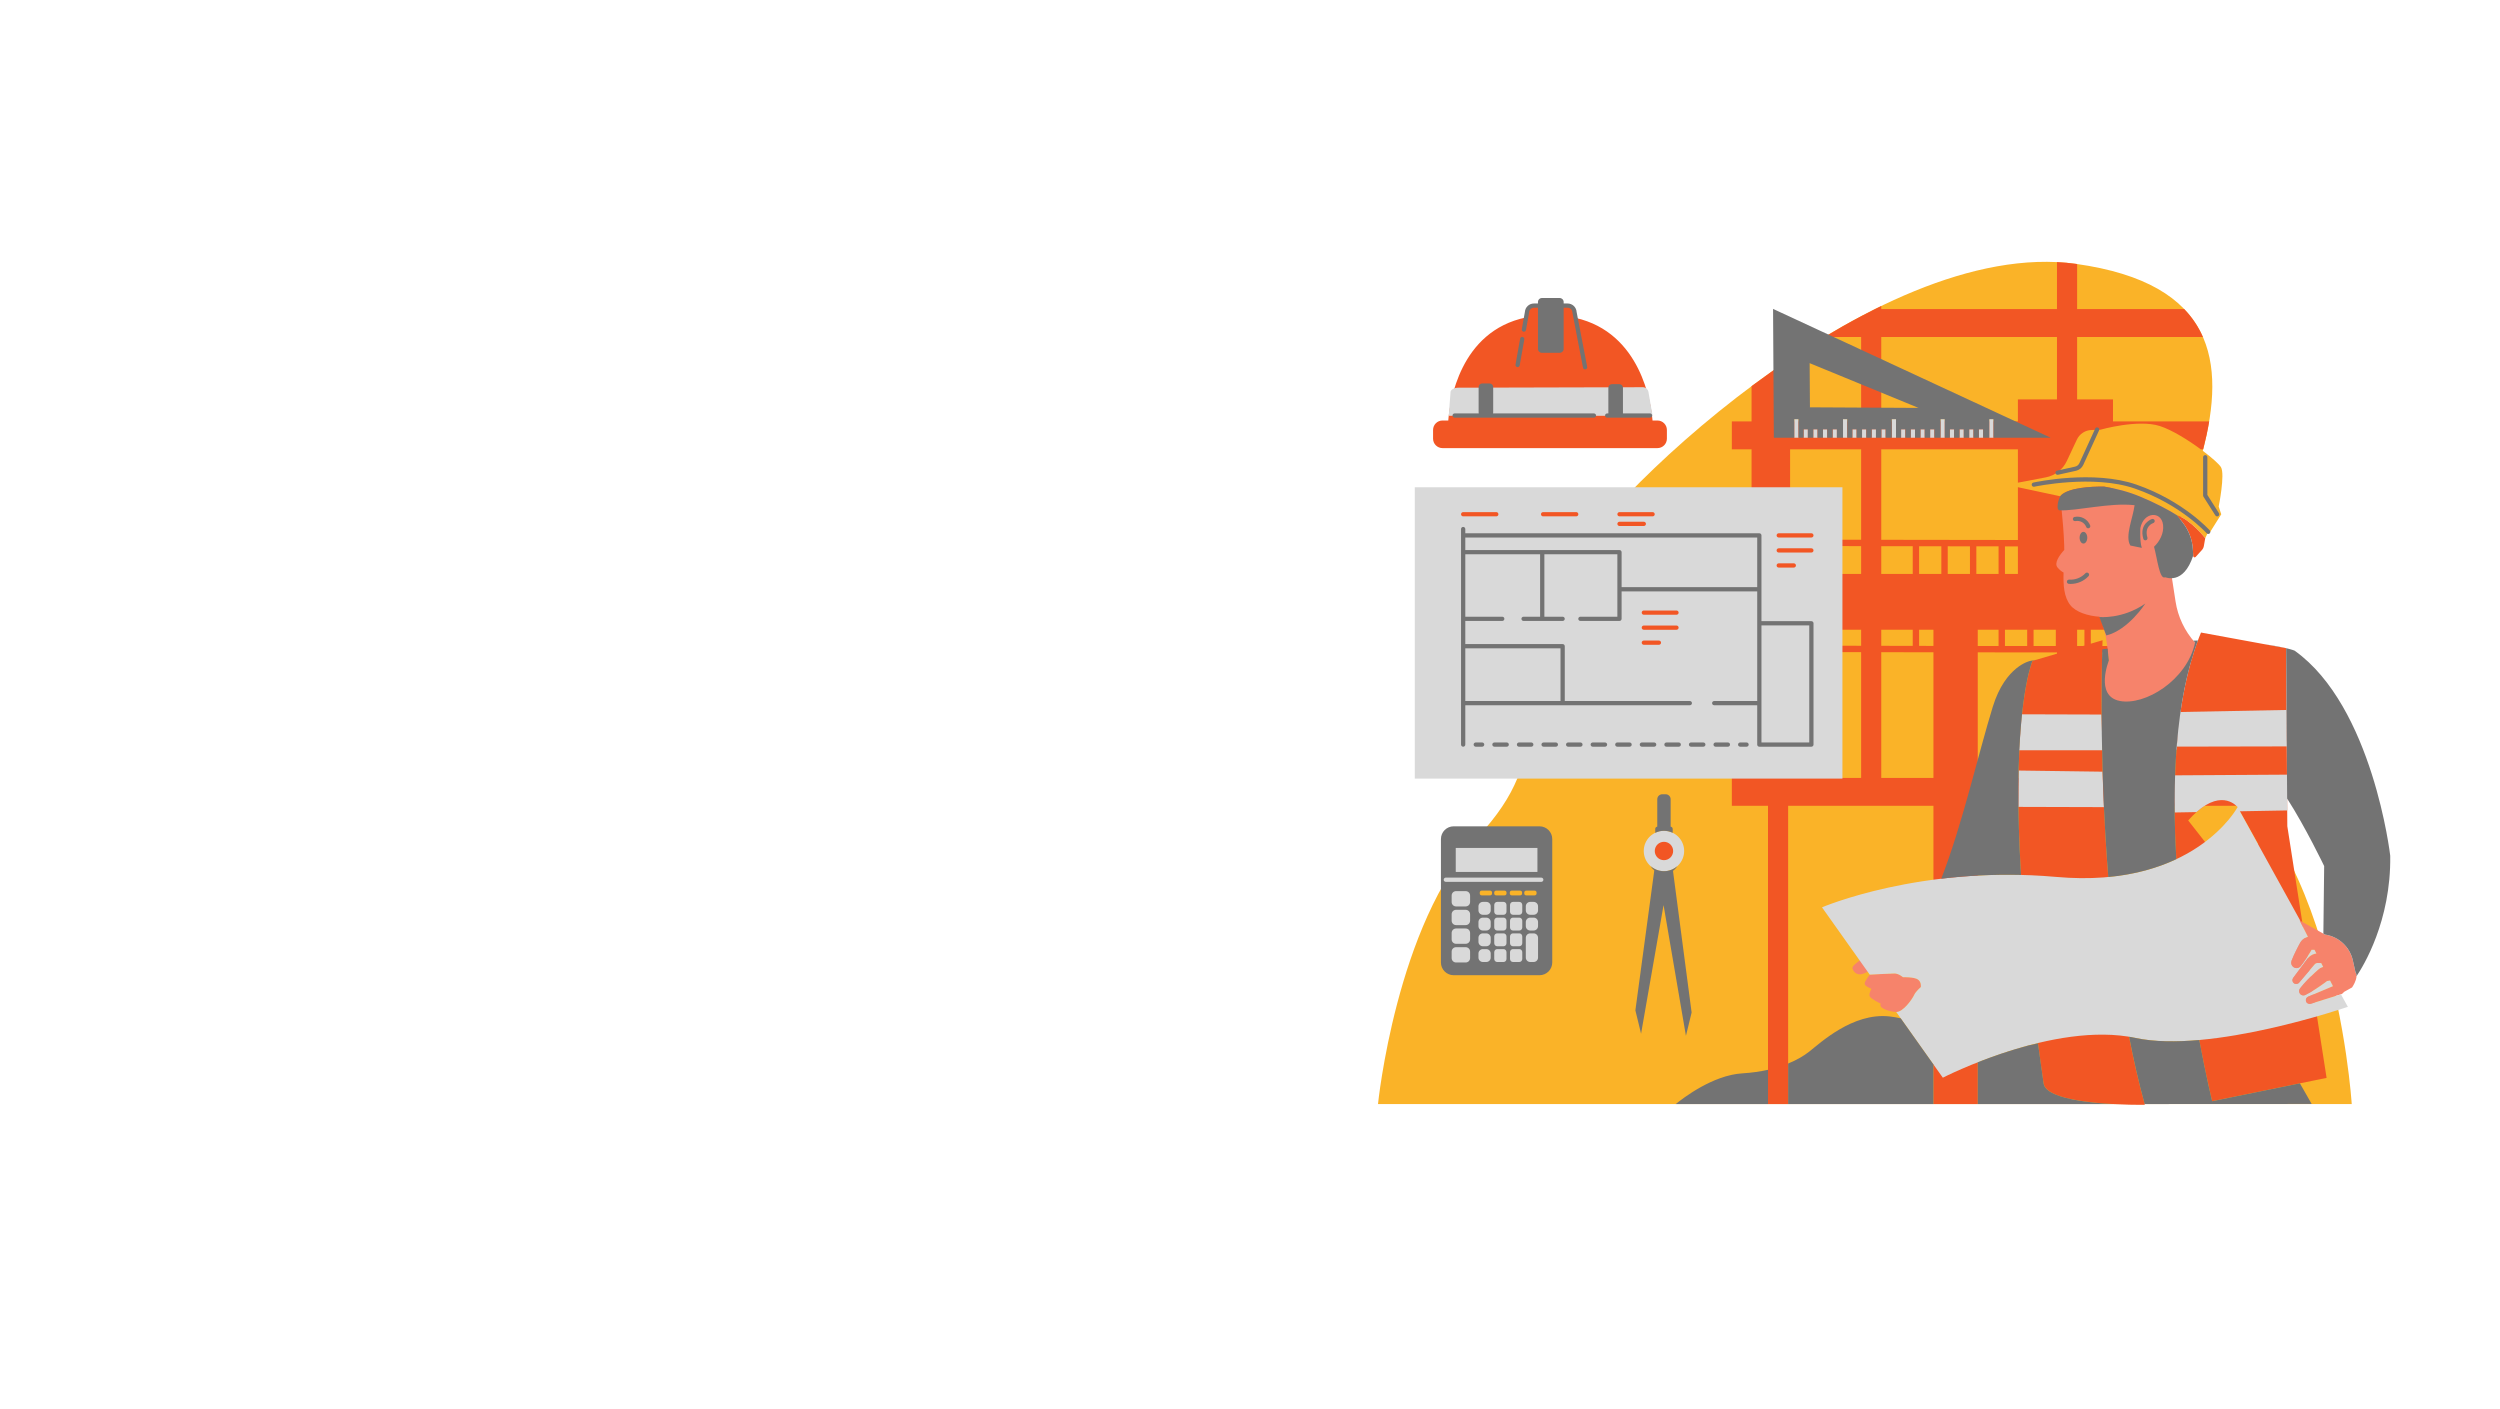 <svg xmlns="http://www.w3.org/2000/svg" xmlns:xlink="http://www.w3.org/1999/xlink" width="1640" zoomAndPan="magnify" viewBox="0 0 1230 693" height="924" preserveAspectRatio="xMidYMid meet" version="1.0"><defs><clipPath id="73a8da1e48"><path d="M 677.977 128.82 L 1157.082 128.82 L 1157.082 543.578 L 677.977 543.578 Z M 677.977 128.82 " clip-rule="nonzero"/></clipPath><clipPath id="93371d9320"><path d="M 705 128.82 L 1164 128.82 L 1164 543.578 L 705 543.578 Z M 705 128.82 " clip-rule="nonzero"/></clipPath><clipPath id="5b27472c80"><path d="M 708.852 146 L 1176.008 146 L 1176.008 543.578 L 708.852 543.578 Z M 708.852 146 " clip-rule="nonzero"/></clipPath></defs><g clip-path="url(#73a8da1e48)"><path fill="#fab328" d="M 1157.051 543.195 L 677.977 543.195 C 677.977 543.195 686.922 454.797 726.902 411.965 C 766.891 369.133 741.773 348.844 769.023 284.359 C 783.695 249.637 921.672 115.867 1021.453 129.836 C 1089.84 139.414 1095.172 178.172 1083.773 221.797 C 1088.336 225.234 1091.84 228.391 1092.715 229.848 C 1094.809 233.332 1091.598 249.227 1091.598 249.227 L 1092.855 253.031 L 1086.992 262.363 C 1086.992 262.363 1086.711 262.293 1086.207 262.164 L 1084.973 264.801 C 1084.973 264.801 1084.793 264.551 1084.398 264.094 C 1083.832 263.41 1082.852 262.273 1081.598 260.988 C 1081.293 260.672 1080.965 260.348 1080.625 260.02 C 1080.57 259.965 1080.516 259.91 1080.457 259.855 C 1080.129 259.535 1079.789 259.219 1079.438 258.898 C 1079.414 258.875 1079.395 258.855 1079.367 258.832 C 1078.984 258.488 1078.586 258.141 1078.18 257.805 C 1078.129 257.762 1078.078 257.719 1078.027 257.676 C 1077.684 257.391 1077.336 257.109 1076.977 256.84 C 1076.879 256.766 1076.785 256.691 1076.688 256.621 C 1076.305 256.328 1075.91 256.051 1075.512 255.781 C 1075.48 255.758 1075.453 255.738 1075.422 255.715 C 1074.996 255.43 1074.562 255.168 1074.129 254.914 C 1074.023 254.852 1073.914 254.793 1073.805 254.734 C 1073.566 254.598 1073.324 254.484 1073.082 254.359 C 1072.938 254.738 1072.793 255.121 1072.648 255.5 L 1073.969 257.199 L 1072.648 255.5 C 1053.074 307.113 1026.812 356.996 1065.945 367.332 C 1147.41 388.855 1157.051 543.195 1157.051 543.195 " fill-opacity="1" fill-rule="nonzero"/></g><g clip-path="url(#93371d9320)"><path fill="#f25624" d="M 810.855 257.75 C 810.855 256.594 809.918 255.652 808.762 255.652 L 796.789 255.652 C 795.633 255.652 794.695 256.594 794.695 257.75 C 794.695 258.898 795.633 259.84 796.789 259.84 L 808.762 259.84 C 809.918 259.84 810.855 258.898 810.855 257.75 Z M 796.789 250.91 C 795.633 250.91 794.695 251.852 794.695 253.004 C 794.695 254.156 795.633 255.098 796.789 255.098 L 813.082 255.098 C 814.238 255.098 815.18 254.156 815.18 253.004 C 815.18 251.852 814.238 250.91 813.082 250.91 Z M 775.496 250.91 L 759.203 250.91 C 758.047 250.91 757.109 251.852 757.109 253.004 C 757.109 254.156 758.047 255.098 759.203 255.098 L 775.496 255.098 C 776.652 255.098 777.594 254.156 777.594 253.004 C 777.594 251.852 776.652 250.91 775.496 250.91 Z M 736.176 250.91 L 719.879 250.91 C 718.727 250.91 717.785 251.852 717.785 253.004 C 717.785 254.156 718.727 255.098 719.879 255.098 L 736.176 255.098 C 737.332 255.098 738.27 254.156 738.27 253.004 C 738.27 251.852 737.332 250.91 736.176 250.91 Z M 818.281 316.195 C 818.281 315.047 817.34 314.105 816.188 314.105 L 808.762 314.105 C 807.609 314.105 806.672 315.047 806.672 316.195 C 806.672 317.352 807.609 318.293 808.762 318.293 L 816.188 318.293 C 817.34 318.293 818.281 317.352 818.281 316.195 Z M 824.836 306.711 L 808.762 306.711 C 807.609 306.711 806.672 307.652 806.672 308.805 C 806.672 309.961 807.609 310.898 808.762 310.898 L 824.836 310.898 C 825.992 310.898 826.93 309.961 826.93 308.805 C 826.93 307.652 825.992 306.711 824.836 306.711 Z M 824.836 299.32 L 808.762 299.32 C 807.609 299.32 806.672 300.258 806.672 301.41 C 806.672 302.566 807.609 303.504 808.762 303.504 L 824.836 303.504 C 825.992 303.504 826.93 302.566 826.93 301.41 C 826.93 300.258 825.992 299.32 824.836 299.32 Z M 1162.934 414.176 C 1150.621 412.277 1145.496 422.957 1145.445 423.062 C 1145.199 423.59 1145.426 424.207 1145.945 424.453 C 1146.094 424.523 1146.242 424.555 1146.395 424.555 C 1146.785 424.555 1147.16 424.328 1147.344 423.949 C 1147.523 423.57 1151.879 414.602 1162.613 416.246 C 1163.188 416.336 1163.719 415.941 1163.809 415.371 C 1163.895 414.797 1163.5 414.266 1162.934 414.176 Z M 1071.098 253.508 L 1073.969 257.199 C 1076.961 261.051 1078.688 265.73 1078.914 270.602 L 1079.055 273.582 C 1079.082 274.199 1079.84 274.469 1080.258 274.016 L 1083.332 270.617 C 1083.832 270.07 1084.164 269.387 1084.293 268.656 L 1084.973 264.801 C 1084.973 264.801 1078.027 255.824 1071.098 253.508 Z M 1110.973 415.148 L 1100.887 397.109 C 1100.887 397.109 1100.68 396.844 1100.277 396.461 L 1084.68 396.461 C 1082.238 398.016 1079.539 400.328 1076.594 403.668 L 1100.887 434.637 Z M 973.055 382.727 L 993.094 382.727 C 993.754 339.262 999.984 325.156 999.984 325.156 L 1012.031 321.605 L 1012.031 320.992 C 1001.191 320.992 988.336 320.98 973.055 320.957 Z M 973.055 309.824 L 973.055 317.824 C 976.512 317.824 979.926 317.828 983.301 317.832 L 983.301 309.824 Z M 983.301 282.363 L 983.301 268.809 C 979.793 268.805 976.152 268.801 972.363 268.797 L 972.363 282.363 Z M 969.219 268.793 C 966.34 268.789 963.383 268.785 960.336 268.781 C 959.652 268.781 958.965 268.777 958.281 268.777 L 958.281 282.363 L 969.219 282.363 Z M 955.141 268.773 C 951.484 268.766 947.836 268.762 944.203 268.754 L 944.203 282.363 L 955.141 282.363 Z M 951.25 309.824 L 944.203 309.824 L 944.203 317.777 C 946.555 317.785 948.906 317.789 951.25 317.789 Z M 951.25 320.926 C 942.551 320.91 933.918 320.895 925.578 320.879 L 925.578 382.727 L 951.25 382.727 Z M 925.578 317.742 C 930.723 317.754 935.895 317.766 941.066 317.773 L 941.066 309.824 L 925.578 309.824 Z M 925.578 282.363 L 941.066 282.363 L 941.066 268.746 C 935.828 268.738 930.648 268.727 925.578 268.719 Z M 986.441 317.832 C 990.152 317.836 993.797 317.84 997.379 317.84 L 997.379 309.824 L 986.441 309.824 Z M 986.441 282.363 L 992.805 282.363 L 992.805 268.82 C 990.738 268.816 988.613 268.816 986.441 268.812 Z M 1000.52 317.844 C 1004.262 317.844 1007.91 317.848 1011.457 317.848 L 1011.457 309.824 L 1000.52 309.824 Z M 1021.941 317.844 C 1022.902 317.844 1023.848 317.844 1024.793 317.844 L 1025.535 317.625 L 1025.535 309.824 L 1021.941 309.824 Z M 915.672 221.066 L 880.727 221.066 L 880.727 261.32 L 891.203 261.32 C 892.359 261.32 893.301 262.258 893.301 263.414 C 893.301 264.559 892.367 265.496 891.223 265.504 C 899.152 265.523 907.344 265.543 915.672 265.562 Z M 915.672 268.695 C 902.684 268.668 890.711 268.641 880.727 268.613 L 880.727 268.715 L 891.203 268.715 C 892.359 268.715 893.301 269.652 893.301 270.809 C 893.301 271.961 892.359 272.898 891.203 272.898 L 880.727 272.898 L 880.727 276.109 L 882.555 276.109 C 883.711 276.109 884.648 277.047 884.648 278.203 C 884.648 279.355 883.711 280.293 882.555 280.293 L 880.727 280.293 L 880.727 282.363 L 915.672 282.363 Z M 915.672 309.824 L 879.766 309.824 L 879.766 317.637 C 891.141 317.664 903.262 317.695 915.672 317.723 Z M 915.672 320.855 C 902.266 320.828 889.941 320.797 879.766 320.773 L 879.766 382.727 L 915.672 382.727 Z M 925.578 207.336 L 992.805 207.336 L 992.805 196.5 L 1012.031 196.5 L 1012.031 165.789 L 925.578 165.789 Z M 1125.359 406.492 L 1144.684 530.324 L 1088.375 541.785 C 1088.375 541.785 1070.152 467.68 1069.906 396.461 L 1035.102 396.461 C 1037.105 441.199 1042.355 496.902 1055.254 543.566 C 1055.254 543.566 1007.121 544.324 1005.461 533.062 C 996.523 472.242 993.426 428.047 993.074 396.461 L 973.055 396.461 L 973.055 543.195 L 951.25 543.195 L 951.25 396.461 L 879.766 396.461 L 879.766 543.195 L 869.859 543.195 L 869.859 396.461 L 852.059 396.461 L 852.059 382.727 L 869.859 382.727 L 869.859 320.746 C 858.766 320.715 851.941 320.695 851.75 320.695 L 851.758 317.559 C 857.426 317.574 863.488 317.594 869.859 317.609 L 869.859 309.824 L 852.059 309.824 L 852.059 282.363 L 861.766 282.363 L 861.766 268.562 C 855.531 268.547 851.887 268.535 851.75 268.535 L 851.758 265.395 C 854.973 265.406 858.316 265.414 861.766 265.426 L 861.766 221.066 L 852.059 221.066 L 852.059 207.336 L 861.766 207.336 L 861.766 190 C 867.926 185.414 874.258 180.922 880.727 176.582 L 880.727 207.336 L 915.672 207.336 L 915.672 165.789 L 897.664 165.789 C 903.598 162.207 909.609 158.789 915.672 155.582 C 917.953 154.375 920.242 153.199 922.531 152.055 C 923.547 151.551 924.562 151.051 925.578 150.559 L 925.578 152.055 L 1012.031 152.055 L 1012.031 128.953 C 1015.203 129.109 1018.348 129.402 1021.453 129.836 C 1021.617 129.859 1021.773 129.887 1021.941 129.91 L 1021.941 152.055 L 1074.625 152.055 C 1078.637 156.223 1081.66 160.828 1083.84 165.789 L 1021.941 165.789 L 1021.941 196.5 L 1039.59 196.5 L 1039.59 207.336 L 1086.914 207.336 C 1086.16 211.836 1085.156 216.422 1083.965 221.066 L 1082.793 221.066 C 1076.551 216.469 1068.633 211.547 1062.676 209.617 C 1051.902 206.129 1033.379 211.43 1033.379 211.43 L 1029.023 211.562 C 1025.922 211.652 1023.141 213.477 1021.828 216.277 L 1016.855 226.859 C 1014.902 231.02 1011.07 233.996 1006.551 234.855 L 992.805 237.484 L 992.805 221.066 L 925.578 221.066 L 925.578 265.582 C 948.395 265.629 971.738 265.664 992.805 265.68 L 992.805 239.699 L 1013.668 244.164 C 1013.812 243.93 1013.961 243.73 1014.113 243.594 C 1018.062 240 1028.238 239.328 1035.211 239.406 C 1035.215 239.406 1035.219 239.406 1035.223 239.406 C 1035.941 239.523 1036.656 239.652 1037.371 239.785 C 1037.418 239.793 1037.469 239.801 1037.516 239.809 C 1038.195 239.941 1038.875 240.078 1039.559 240.223 C 1039.566 240.227 1039.578 240.227 1039.59 240.23 L 1039.59 265.668 C 1055.516 265.637 1066.324 265.57 1068.797 265.457 C 1068.391 266.496 1067.98 267.531 1067.57 268.566 C 1064.188 268.691 1056.672 268.777 1039.59 268.812 L 1039.59 282.363 L 1062.098 282.363 C 1058.324 291.91 1054.766 301.156 1051.938 309.824 L 1028.68 309.824 L 1028.68 316.699 L 1034.465 314.992 C 1034.465 314.992 1034.426 315.992 1034.367 317.832 C 1039.973 317.824 1045.059 317.816 1049.512 317.801 C 1049.211 318.859 1048.93 319.906 1048.668 320.945 C 1044.668 320.961 1039.91 320.973 1034.277 320.98 C 1034.004 331.254 1033.645 353.957 1034.578 382.727 L 1070.098 382.727 C 1070.891 357.512 1074.285 333.301 1081.93 313.613 C 1082.246 312.805 1082.895 311.207 1082.895 311.207 L 1124.781 318.898 Z M 820.113 215.816 L 820.113 211.547 C 820.113 208.973 818.023 206.887 815.449 206.887 L 813.043 206.887 C 812.324 198.598 807.402 163.734 775.184 156.402 L 774.652 153.629 C 774.578 151.805 773.074 150.359 771.242 150.359 L 754.691 150.359 C 752.883 150.359 751.383 151.777 751.289 153.586 L 750.824 156.184 C 718.133 162.945 713.262 197.922 712.551 206.887 L 709.73 206.887 C 707.152 206.887 705.066 208.973 705.066 211.547 L 705.066 215.816 C 705.066 218.391 707.152 220.473 709.73 220.473 L 815.449 220.473 C 818.023 220.473 820.113 218.391 820.113 215.816 Z M 824.234 418.695 C 824.234 421.758 821.734 424.254 818.664 424.254 C 815.594 424.254 813.098 421.758 813.098 418.695 C 813.098 415.621 815.594 413.125 818.664 413.125 C 821.734 413.125 824.234 415.621 824.234 418.695 " fill-opacity="1" fill-rule="nonzero"/></g><path fill="#f6836b" d="M 1068.609 284.48 L 1067.625 278.062 C 1067.742 277.73 1067.859 277.41 1067.973 277.066 C 1068.992 273.973 1070.145 270.504 1071.164 266.855 C 1072.512 262.02 1072 257.125 1070.086 252.902 C 1065.641 250.219 1060.043 247.297 1052.996 244.355 C 1048.699 242.559 1044.266 241.246 1039.871 240.293 C 1032.871 240.691 1024.367 242.012 1013.934 244.66 C 1013.695 244.719 1013.957 247.188 1014.34 251.086 C 1014.773 255.426 1015.359 261.535 1015.582 268.07 C 1015.609 268.895 1015.621 269.723 1015.617 270.551 C 1013.305 273.105 1010.465 277.016 1012.324 279.23 C 1013.355 280.461 1014.379 281.215 1015.27 281.684 C 1015.105 288.047 1015.441 293.766 1018.652 297.785 C 1021.371 301.184 1027.289 303.047 1032.98 303.438 C 1035.828 308.797 1036.812 317.504 1037.562 324.98 C 1037.562 324.984 1027.422 345.18 1042.793 349.297 C 1054.953 352.551 1079.98 334.238 1079.98 316.188 C 1074.867 310.504 1071.523 303.457 1070.367 295.902 Z M 943.582 481.891 C 941.699 480.633 936.25 480.773 936.25 480.773 C 936.25 480.773 934.156 478.957 932.066 478.957 C 929.973 478.957 919.918 479.535 919.918 479.535 C 919.918 479.535 917.402 482.727 917.402 483.98 C 917.402 485.238 920.754 486.492 920.754 486.492 C 920.754 486.492 919.293 489.004 919.918 490.262 C 920.547 491.512 925.359 493.816 925.359 493.816 C 923.898 495.91 929.551 497.789 932.945 497.898 C 936.332 498.008 940.863 491.512 941.699 489.629 C 942.535 487.75 945.047 485.656 945.047 485.656 C 945.047 485.656 945.469 483.145 943.582 481.891 Z M 1159.41 480.008 C 1159.41 480.004 1159.41 479.996 1159.41 479.988 C 1159.391 479.398 1159.246 478.84 1158.918 478.375 L 1157.961 474.098 L 1157.609 472.535 C 1157.473 471.898 1157.281 471.281 1157.066 470.676 C 1156.863 470.094 1156.641 469.527 1156.379 468.977 C 1156.359 468.938 1156.336 468.902 1156.316 468.859 C 1156.082 468.391 1155.824 467.938 1155.551 467.492 C 1155.203 466.922 1154.824 466.371 1154.414 465.852 C 1154.156 465.531 1153.891 465.223 1153.613 464.922 C 1153.059 464.324 1152.461 463.766 1151.824 463.254 C 1151.504 463.004 1151.176 462.758 1150.836 462.523 C 1150.164 462.062 1149.457 461.648 1148.711 461.289 C 1147.23 460.57 1145.625 460.062 1143.938 459.812 L 1136.836 455.879 L 1131.527 452.934 L 1131.438 452.887 L 1132.879 455.738 L 1135.504 460.91 C 1134.879 461.074 1134.281 461.328 1133.742 461.672 C 1133.73 461.68 1133.719 461.688 1133.703 461.695 C 1133.473 461.848 1133.254 462.012 1133.047 462.191 C 1132.992 462.234 1132.941 462.277 1132.891 462.328 C 1132.68 462.52 1132.473 462.73 1132.285 462.961 C 1132.141 463.137 1132.008 463.32 1131.879 463.508 L 1131.707 463.801 L 1131.609 463.977 L 1131.293 464.539 L 1130.691 465.68 C 1130.285 466.438 1129.898 467.203 1129.523 467.98 C 1128.77 469.527 1128.043 471.09 1127.426 472.715 C 1127.027 473.766 1127.332 474.992 1128.254 475.727 C 1129.402 476.633 1131.066 476.441 1131.977 475.301 C 1133.059 473.938 1134.031 472.516 1134.977 471.074 C 1135.449 470.355 1135.91 469.633 1136.355 468.895 L 1137.312 467.309 L 1137.66 467.309 L 1138.727 467.289 L 1139.062 467.941 L 1139.66 469.121 C 1139.383 469.16 1139.109 469.199 1138.84 469.27 C 1137.395 469.637 1136.047 470.605 1135.238 471.719 L 1128.227 481.129 C 1127.645 481.918 1127.762 483.039 1128.523 483.684 C 1129.312 484.355 1130.504 484.258 1131.172 483.465 L 1138.758 474.52 C 1139.133 474.082 1139.508 473.902 1139.961 473.812 C 1140.074 473.797 1140.184 473.781 1140.293 473.785 L 1140.871 473.797 L 1142.039 473.828 L 1142.508 474.742 L 1143.012 475.742 C 1142.777 475.805 1142.551 475.867 1142.324 475.957 C 1141.777 476.172 1141.273 476.473 1140.816 476.844 L 1140.25 477.336 L 1139.223 478.258 C 1137.867 479.508 1136.543 480.785 1135.254 482.113 C 1133.98 483.461 1132.727 484.824 1131.586 486.328 C 1131.117 486.953 1131.004 487.805 1131.367 488.551 C 1131.879 489.605 1133.156 490.047 1134.215 489.531 C 1135.914 488.707 1137.504 487.746 1139.074 486.762 C 1140.629 485.758 1142.141 484.703 1143.629 483.621 L 1144.73 482.797 L 1144.902 482.664 L 1145.438 482.59 C 1145.758 482.547 1146.078 482.488 1146.402 482.43 L 1147.805 485.203 L 1135.609 490.348 C 1134.734 490.723 1134.262 491.707 1134.551 492.629 C 1134.855 493.617 1135.906 494.164 1136.891 493.855 L 1150.094 489.727 L 1150.125 489.781 L 1150.137 489.809 L 1150.477 489.617 L 1150.516 489.594 L 1151.777 489.199 C 1152.117 489.09 1152.445 488.895 1152.703 488.621 L 1152.781 488.539 L 1153.273 488.02 L 1153.312 487.996 L 1153.426 487.93 L 1157.207 485.82 C 1157.207 485.82 1157.363 485.594 1157.586 485.23 C 1157.656 485.113 1157.734 484.98 1157.82 484.832 C 1157.891 484.707 1157.965 484.578 1158.043 484.434 C 1158.184 484.176 1158.324 483.898 1158.469 483.602 C 1158.695 483.109 1158.91 482.574 1159.082 482.027 C 1159.117 481.91 1159.148 481.793 1159.18 481.676 C 1159.332 481.117 1159.422 480.547 1159.41 480.008 Z M 925.75 474.977 C 925.75 474.977 920.426 477.422 917.18 478.887 C 913.926 480.355 911.977 478.359 911.422 476.535 C 910.859 474.711 917.09 471.609 918.742 469.41 C 920.395 467.211 931.977 464.434 931.977 464.434 L 929.648 477.191 L 925.75 474.977 " fill-opacity="1" fill-rule="nonzero"/><path fill="#d9d9d9" d="M 892.25 263.414 C 892.25 262.832 891.781 262.367 891.203 262.367 L 875.129 262.367 C 874.551 262.367 874.082 262.832 874.082 263.414 C 874.082 263.992 874.551 264.457 875.129 264.457 L 891.203 264.457 C 891.781 264.457 892.25 263.992 892.25 263.414 Z M 892.25 270.809 C 892.25 270.23 891.781 269.762 891.203 269.762 L 875.129 269.762 C 874.551 269.762 874.082 270.23 874.082 270.809 C 874.082 271.387 874.551 271.852 875.129 271.852 L 891.203 271.852 C 891.781 271.852 892.25 271.387 892.25 270.809 Z M 883.602 278.203 C 883.602 277.621 883.129 277.156 882.555 277.156 L 875.129 277.156 C 874.551 277.156 874.082 277.621 874.082 278.203 C 874.082 278.781 874.551 279.246 875.129 279.246 L 882.555 279.246 C 883.129 279.246 883.602 278.781 883.602 278.203 Z M 825.883 301.41 C 825.883 300.832 825.418 300.367 824.836 300.367 L 808.762 300.367 C 808.184 300.367 807.715 300.832 807.715 301.41 C 807.715 301.992 808.184 302.457 808.762 302.457 L 824.836 302.457 C 825.418 302.457 825.883 301.992 825.883 301.41 Z M 825.883 308.805 C 825.883 308.227 825.418 307.758 824.836 307.758 L 808.762 307.758 C 808.184 307.758 807.715 308.227 807.715 308.805 C 807.715 309.383 808.184 309.852 808.762 309.852 L 824.836 309.852 C 825.418 309.852 825.883 309.383 825.883 308.805 Z M 817.234 316.195 C 817.234 315.621 816.762 315.152 816.188 315.152 L 808.762 315.152 C 808.184 315.152 807.715 315.621 807.715 316.195 C 807.715 316.777 808.184 317.242 808.762 317.242 L 816.188 317.242 C 816.762 317.242 817.234 316.777 817.234 316.195 Z M 796.789 258.793 L 808.762 258.793 C 809.344 258.793 809.809 258.324 809.809 257.75 C 809.809 257.168 809.344 256.699 808.762 256.699 L 796.789 256.699 C 796.211 256.699 795.742 257.168 795.742 257.75 C 795.742 258.324 796.211 258.793 796.789 258.793 Z M 776.547 253.004 C 776.547 252.426 776.074 251.957 775.496 251.957 L 759.203 251.957 C 758.621 251.957 758.156 252.426 758.156 253.004 C 758.156 253.582 758.621 254.051 759.203 254.051 L 775.496 254.051 C 776.074 254.051 776.547 253.582 776.547 253.004 Z M 737.223 253.004 C 737.223 252.426 736.754 251.957 736.176 251.957 L 719.879 251.957 C 719.301 251.957 718.832 252.426 718.832 253.004 C 718.832 253.582 719.301 254.051 719.879 254.051 L 736.176 254.051 C 736.754 254.051 737.223 253.582 737.223 253.004 Z M 795.742 253.004 C 795.742 253.582 796.211 254.051 796.789 254.051 L 813.082 254.051 C 813.66 254.051 814.129 253.582 814.129 253.004 C 814.129 252.426 813.66 251.957 813.082 251.957 L 796.789 251.957 C 796.211 251.957 795.742 252.426 795.742 253.004 Z M 906.48 383.07 L 696.074 383.07 L 696.074 239.742 L 906.48 239.742 Z M 1034.414 379.668 L 993.188 379.105 L 993.008 396.988 L 1035.125 397.109 Z M 1033.883 351.551 L 994.699 351.434 L 993.367 369.141 L 1034.504 369.141 Z M 1151.746 489.207 L 1150.516 489.594 L 1150.137 489.809 L 1150.094 489.727 L 1136.891 493.855 C 1135.906 494.164 1134.855 493.617 1134.551 492.629 C 1134.262 491.707 1134.734 490.723 1135.609 490.348 L 1147.805 485.203 L 1146.402 482.43 C 1146.078 482.488 1145.758 482.547 1145.438 482.59 L 1144.902 482.664 L 1144.73 482.797 L 1143.629 483.621 C 1142.141 484.703 1140.629 485.758 1139.074 486.762 C 1137.504 487.746 1135.914 488.707 1134.215 489.531 C 1133.156 490.047 1131.879 489.605 1131.367 488.551 C 1131.004 487.805 1131.117 486.953 1131.586 486.328 C 1132.727 484.824 1133.98 483.461 1135.254 482.113 C 1136.543 480.785 1137.867 479.508 1139.223 478.258 L 1140.25 477.336 L 1140.816 476.844 C 1141.273 476.473 1141.777 476.172 1142.324 475.957 C 1142.551 475.867 1142.777 475.805 1143.012 475.742 L 1142.039 473.828 L 1140.871 473.797 L 1140.293 473.785 C 1140.184 473.781 1140.074 473.797 1139.961 473.812 C 1139.508 473.902 1139.133 474.082 1138.758 474.52 L 1131.172 483.465 C 1130.504 484.258 1129.312 484.355 1128.523 483.684 C 1127.762 483.039 1127.645 481.918 1128.227 481.129 L 1135.238 471.719 C 1136.047 470.605 1137.395 469.637 1138.84 469.27 C 1139.109 469.199 1139.383 469.16 1139.66 469.121 L 1138.727 467.289 L 1137.66 467.309 L 1137.312 467.309 L 1136.355 468.895 C 1135.91 469.633 1135.449 470.355 1134.977 471.074 C 1134.031 472.516 1133.059 473.938 1131.977 475.301 C 1131.066 476.441 1129.402 476.633 1128.254 475.727 C 1127.332 474.992 1127.027 473.766 1127.426 472.715 C 1128.043 471.09 1128.77 469.527 1129.523 467.98 C 1129.898 467.203 1130.285 466.438 1130.691 465.68 L 1131.293 464.539 L 1131.609 463.977 L 1131.707 463.801 L 1131.879 463.508 C 1132.008 463.32 1132.141 463.137 1132.285 462.961 C 1133.098 461.945 1134.25 461.238 1135.504 460.91 L 1131.438 452.887 L 1131.801 453.09 L 1100.887 397.109 C 1100.887 397.109 1079.363 437.484 1011.625 431.441 C 945.125 425.508 896.426 446.41 896.426 446.41 L 919.918 479.535 C 919.918 479.535 929.973 478.957 932.066 478.957 C 934.156 478.957 936.25 480.773 936.25 480.773 C 936.25 480.773 941.699 480.633 943.582 481.891 C 945.469 483.145 945.047 485.656 945.047 485.656 C 945.047 485.656 942.535 487.75 941.699 489.629 C 940.863 491.512 936.332 498.008 932.945 497.898 L 955.871 530.227 C 955.871 530.227 1010.598 502.051 1050.723 510.684 C 1087.59 518.613 1155.145 495.355 1155.145 495.355 Z M 1125.414 398.73 C 1125.145 394.289 1125.641 387.898 1125.301 381.129 L 1070.105 381.469 C 1069.492 387.117 1069.766 393.352 1069.879 399.742 L 1080.66 399.547 C 1093.723 387.883 1100.887 397.109 1100.887 397.109 L 1102.035 399.156 Z M 1125.074 349.297 L 1072.461 350.305 C 1071.695 355.727 1071.34 361.066 1071 367.344 L 1125.188 367.23 C 1124.961 361.477 1125.188 354.895 1125.074 349.297 Z M 811.043 192.875 C 810.809 191.504 809.621 190.504 808.23 190.508 L 717.012 190.75 C 715.879 190.754 713.867 191.574 713.684 192.695 L 712.777 204.59 L 813.074 204.59 Z M 823.188 418.695 C 823.188 416.199 821.164 414.172 818.664 414.172 C 816.168 414.172 814.145 416.199 814.145 418.695 C 814.145 421.188 816.168 423.207 818.664 423.207 C 821.164 423.207 823.188 421.188 823.188 418.695 Z M 828.605 418.695 C 828.605 424.176 824.156 428.625 818.664 428.625 C 813.176 428.625 808.727 424.176 808.727 418.695 C 808.727 413.203 813.176 408.758 818.664 408.758 C 824.156 408.758 828.605 413.203 828.605 418.695 Z M 975.699 215.367 L 975.699 211.188 L 973.609 211.188 L 973.609 215.367 Z M 970.938 215.367 L 970.938 211.188 L 968.844 211.188 L 968.844 215.367 Z M 966.176 215.367 L 966.176 211.188 L 964.078 211.188 L 964.078 215.367 Z M 961.414 215.367 L 961.414 211.188 L 959.32 211.188 L 959.32 215.367 Z M 980.805 215.367 L 980.805 206.227 L 978.711 206.227 L 978.711 215.367 Z M 951.719 215.367 L 951.719 211.188 L 949.625 211.188 L 949.625 215.367 Z M 946.957 215.367 L 946.957 211.188 L 944.863 211.188 L 944.863 215.367 Z M 942.191 215.367 L 942.191 211.188 L 940.098 211.188 L 940.098 215.367 Z M 937.43 215.367 L 937.43 211.188 L 935.336 211.188 L 935.336 215.367 Z M 956.824 215.367 L 956.824 206.227 L 954.73 206.227 L 954.73 215.367 Z M 927.734 215.367 L 927.734 211.188 L 925.641 211.188 L 925.641 215.367 Z M 922.973 215.367 L 922.973 211.188 L 920.879 211.188 L 920.879 215.367 Z M 918.211 215.367 L 918.211 211.188 L 916.117 211.188 L 916.117 215.367 Z M 913.445 215.367 L 913.445 211.188 L 911.355 211.188 L 911.355 215.367 Z M 932.84 215.367 L 932.84 206.227 L 930.746 206.227 L 930.746 215.367 Z M 903.75 215.367 L 903.75 211.188 L 901.656 211.188 L 901.656 215.367 Z M 898.988 215.367 L 898.988 211.188 L 896.895 211.188 L 896.895 215.367 Z M 894.227 215.367 L 894.227 211.188 L 892.133 211.188 L 892.133 215.367 Z M 889.465 215.367 L 889.465 211.188 L 887.371 211.188 L 887.371 215.367 Z M 908.855 215.367 L 908.855 206.227 L 906.758 206.227 L 906.758 215.367 Z M 884.871 215.367 L 884.871 206.227 L 882.773 206.227 L 882.773 215.367 Z M 758.301 430.738 L 711.344 430.738 C 710.188 430.738 709.246 431.676 709.246 432.828 C 709.246 433.984 710.188 434.922 711.344 434.922 L 758.301 434.922 C 759.453 434.922 760.395 433.984 760.395 432.828 C 760.395 431.676 759.453 430.738 758.301 430.738 Z M 751.441 450.777 C 750.77 450.441 750.223 449.883 749.918 449.191 C 749.75 449.871 749.324 450.434 748.746 450.777 C 749.324 451.113 749.754 451.68 749.922 452.359 C 750.227 451.668 750.77 451.109 751.441 450.777 Z M 751.441 458.516 C 750.77 458.184 750.223 457.625 749.918 456.934 C 749.75 457.613 749.324 458.18 748.746 458.516 C 749.324 458.859 749.754 459.422 749.922 460.102 C 750.227 459.41 750.77 458.855 751.441 458.516 Z M 749.648 465.348 C 749.426 465.727 749.121 466.039 748.746 466.262 C 749.121 466.48 749.426 466.793 749.648 467.172 Z M 743.141 450.777 C 742.652 450.488 742.27 450.047 742.062 449.5 C 741.852 450.047 741.465 450.488 740.98 450.777 C 741.465 451.059 741.852 451.508 742.062 452.047 C 742.27 451.508 742.652 451.059 743.141 450.777 Z M 743.141 458.516 C 742.652 458.23 742.27 457.785 742.062 457.246 C 741.852 457.785 741.465 458.23 740.98 458.516 C 741.465 458.805 741.852 459.246 742.062 459.793 C 742.27 459.246 742.652 458.805 743.141 458.516 Z M 743.141 466.262 C 742.652 465.973 742.27 465.531 742.062 464.984 C 741.852 465.531 741.465 465.973 740.98 466.262 C 741.465 466.547 741.852 466.992 742.062 467.531 C 742.27 466.992 742.652 466.547 743.141 466.262 Z M 735.379 450.777 C 734.801 450.434 734.371 449.871 734.203 449.191 C 733.898 449.883 733.355 450.441 732.68 450.777 C 733.355 451.109 733.898 451.668 734.203 452.359 C 734.371 451.68 734.797 451.113 735.379 450.777 Z M 735.379 458.516 C 734.801 458.18 734.371 457.609 734.203 456.934 C 733.898 457.625 733.355 458.184 732.68 458.516 C 733.355 458.855 733.898 459.41 734.203 460.102 C 734.371 459.422 734.797 458.859 735.379 458.516 Z M 735.379 466.262 C 734.797 465.922 734.371 465.355 734.203 464.68 C 733.898 465.371 733.355 465.926 732.68 466.262 C 733.355 466.594 733.898 467.152 734.203 467.844 C 734.371 467.168 734.797 466.598 735.379 466.262 Z M 757.77 445.898 L 757.77 447.91 C 757.77 449.172 757.031 450.246 755.973 450.777 C 757.031 451.301 757.77 452.383 757.77 453.641 L 757.77 455.652 C 757.77 456.91 757.031 457.992 755.973 458.516 C 757.031 459.043 757.77 460.121 757.77 461.387 L 757.77 471.137 C 757.77 472.91 756.324 474.348 754.555 474.348 L 752.863 474.348 C 751.547 474.348 750.414 473.555 749.918 472.418 C 749.648 473.523 748.68 474.348 747.523 474.348 L 744.363 474.348 C 743.316 474.348 742.426 473.676 742.062 472.73 C 741.695 473.676 740.805 474.348 739.762 474.348 L 736.594 474.348 C 735.441 474.348 734.477 473.523 734.203 472.418 C 733.707 473.555 732.574 474.348 731.262 474.348 L 729.57 474.348 C 727.797 474.348 726.355 472.91 726.355 471.137 L 726.355 469.125 C 726.355 467.867 727.09 466.785 728.148 466.262 C 727.09 465.734 726.355 464.656 726.355 463.395 L 726.355 461.387 C 726.355 460.121 727.09 459.043 728.148 458.516 C 727.09 457.992 726.355 456.91 726.355 455.652 L 726.355 453.641 C 726.355 452.383 727.09 451.301 728.148 450.777 C 727.09 450.246 726.355 449.172 726.355 447.91 L 726.355 445.898 C 726.355 444.129 727.797 442.688 729.57 442.688 L 731.262 442.688 C 732.574 442.688 733.707 443.484 734.203 444.613 C 734.477 443.508 735.441 442.688 736.594 442.688 L 739.762 442.688 C 740.805 442.688 741.695 443.359 742.062 444.309 C 742.426 443.359 743.316 442.688 744.363 442.688 L 747.523 442.688 C 748.68 442.688 749.648 443.508 749.918 444.613 C 750.414 443.484 751.547 442.688 752.863 442.688 L 754.555 442.688 C 756.324 442.688 757.77 444.129 757.77 445.898 Z M 721.117 437.387 L 716.375 437.387 C 714.605 437.387 713.164 438.828 713.164 440.598 L 713.164 443.797 C 713.164 445.172 714.035 446.336 715.254 446.793 C 714.035 447.254 713.164 448.422 713.164 449.793 L 713.164 452.992 C 713.164 454.363 714.035 455.531 715.254 455.988 C 714.035 456.445 713.164 457.609 713.164 458.988 L 713.164 462.188 C 713.164 463.559 714.035 464.727 715.254 465.18 C 714.035 465.641 713.164 466.805 713.164 468.18 L 713.164 471.379 C 713.164 473.148 714.605 474.59 716.375 474.59 L 721.117 474.59 C 722.891 474.59 724.332 473.148 724.332 471.379 L 724.332 468.18 C 724.332 466.805 723.457 465.641 722.238 465.18 C 723.457 464.727 724.332 463.559 724.332 462.188 L 724.332 458.988 C 724.332 457.609 723.461 456.445 722.242 455.988 C 723.461 455.531 724.332 454.363 724.332 452.992 L 724.332 449.793 C 724.332 448.422 723.461 447.254 722.242 446.793 C 723.461 446.336 724.332 445.172 724.332 443.797 L 724.332 440.598 C 724.332 438.828 722.891 437.387 721.117 437.387 Z M 715.184 430.043 L 715.184 416.121 L 757.461 416.121 L 757.461 430.043 L 715.184 430.043 " fill-opacity="1" fill-rule="nonzero"/><g clip-path="url(#5b27472c80)"><path fill="#737373" d="M 729.215 367.383 L 726.07 367.383 C 725.496 367.383 725.023 366.918 725.023 366.336 C 725.023 365.758 725.496 365.293 726.07 365.293 L 729.215 365.293 C 729.789 365.293 730.262 365.758 730.262 366.336 C 730.262 366.918 729.789 367.383 729.215 367.383 Z M 741.305 367.383 L 735.258 367.383 C 734.676 367.383 734.211 366.918 734.211 366.336 C 734.211 365.758 734.676 365.293 735.258 365.293 L 741.305 365.293 C 741.883 365.293 742.352 365.758 742.352 366.336 C 742.352 366.918 741.883 367.383 741.305 367.383 Z M 753.395 367.383 L 747.352 367.383 C 746.77 367.383 746.305 366.918 746.305 366.336 C 746.305 365.758 746.77 365.293 747.352 365.293 L 753.395 365.293 C 753.973 365.293 754.441 365.758 754.441 366.336 C 754.441 366.918 753.973 367.383 753.395 367.383 Z M 765.484 367.383 L 759.438 367.383 C 758.863 367.383 758.391 366.918 758.391 366.336 C 758.391 365.758 758.863 365.293 759.438 365.293 L 765.484 365.293 C 766.066 365.293 766.531 365.758 766.531 366.336 C 766.531 366.918 766.066 367.383 765.484 367.383 Z M 777.578 367.383 L 771.531 367.383 C 770.953 367.383 770.484 366.918 770.484 366.336 C 770.484 365.758 770.953 365.293 771.531 365.293 L 777.578 365.293 C 778.152 365.293 778.625 365.758 778.625 366.336 C 778.625 366.918 778.152 367.383 777.578 367.383 Z M 789.668 367.383 L 783.621 367.383 C 783.043 367.383 782.574 366.918 782.574 366.336 C 782.574 365.758 783.043 365.293 783.621 365.293 L 789.668 365.293 C 790.246 365.293 790.715 365.758 790.715 366.336 C 790.715 366.918 790.246 367.383 789.668 367.383 Z M 801.758 367.383 L 795.715 367.383 C 795.133 367.383 794.668 366.918 794.668 366.336 C 794.668 365.758 795.133 365.293 795.715 365.293 L 801.758 365.293 C 802.336 365.293 802.805 365.758 802.805 366.336 C 802.805 366.918 802.336 367.383 801.758 367.383 Z M 813.848 367.383 L 807.805 367.383 C 807.227 367.383 806.754 366.918 806.754 366.336 C 806.754 365.758 807.227 365.293 807.805 365.293 L 813.848 365.293 C 814.43 365.293 814.898 365.758 814.898 366.336 C 814.898 366.918 814.43 367.383 813.848 367.383 Z M 825.941 367.383 L 819.895 367.383 C 819.316 367.383 818.848 366.918 818.848 366.336 C 818.848 365.758 819.316 365.293 819.895 365.293 L 825.941 365.293 C 826.52 365.293 826.988 365.758 826.988 366.336 C 826.988 366.918 826.52 367.383 825.941 367.383 Z M 838.031 367.383 L 831.988 367.383 C 831.406 367.383 830.938 366.918 830.938 366.336 C 830.938 365.758 831.406 365.293 831.988 365.293 L 838.031 365.293 C 838.609 365.293 839.082 365.758 839.082 366.336 C 839.082 366.918 838.609 367.383 838.031 367.383 Z M 850.125 367.383 L 844.078 367.383 C 843.5 367.383 843.031 366.918 843.031 366.336 C 843.031 365.758 843.5 365.293 844.078 365.293 L 850.125 365.293 C 850.703 365.293 851.168 365.758 851.168 366.336 C 851.168 366.918 850.703 367.383 850.125 367.383 Z M 859.309 367.383 L 856.168 367.383 C 855.59 367.383 855.121 366.918 855.121 366.336 C 855.121 365.758 855.59 365.293 856.168 365.293 L 859.309 365.293 C 859.891 365.293 860.355 365.758 860.355 366.336 C 860.355 366.918 859.891 367.383 859.309 367.383 Z M 866.641 365.293 L 890.156 365.293 L 890.156 307.707 L 866.641 307.707 Z M 891.203 367.383 L 865.594 367.383 C 865.012 367.383 864.547 366.918 864.547 366.336 L 864.547 306.66 C 864.547 306.082 865.012 305.613 865.594 305.613 L 891.203 305.613 C 891.781 305.613 892.25 306.082 892.25 306.66 L 892.25 366.336 C 892.25 366.918 891.781 367.383 891.203 367.383 Z M 865.594 290.965 C 865.012 290.965 864.547 290.5 864.547 289.918 L 864.547 264.457 L 719.879 264.457 C 719.301 264.457 718.832 263.992 718.832 263.414 C 718.832 262.832 719.301 262.367 719.879 262.367 L 865.594 262.367 C 866.172 262.367 866.641 262.832 866.641 263.414 L 866.641 289.918 C 866.641 290.5 866.172 290.965 865.594 290.965 Z M 768.816 346.984 C 768.238 346.984 767.77 346.52 767.77 345.938 L 767.77 318.977 L 719.879 318.977 C 719.301 318.977 718.832 318.508 718.832 317.926 C 718.832 317.352 719.301 316.887 719.879 316.887 L 768.816 316.887 C 769.395 316.887 769.867 317.352 769.867 317.926 L 769.867 345.938 C 769.867 346.52 769.395 346.984 768.816 346.984 Z M 865.594 346.984 L 843.395 346.984 C 842.816 346.984 842.344 346.52 842.344 345.938 C 842.344 345.359 842.816 344.895 843.395 344.895 L 864.547 344.895 L 864.547 290.965 L 796.789 290.965 C 796.211 290.965 795.742 290.5 795.742 289.918 C 795.742 289.34 796.211 288.875 796.789 288.875 L 865.594 288.875 C 866.172 288.875 866.641 289.34 866.641 289.918 L 866.641 345.938 C 866.641 346.52 866.172 346.984 865.594 346.984 Z M 831.391 346.984 L 719.879 346.984 C 719.301 346.984 718.832 346.52 718.832 345.938 C 718.832 345.359 719.301 344.895 719.879 344.895 L 831.391 344.895 C 831.973 344.895 832.441 345.359 832.441 345.938 C 832.441 346.52 831.973 346.984 831.391 346.984 Z M 758.781 305.508 C 758.203 305.508 757.734 305.039 757.734 304.465 L 757.734 271.672 C 757.734 271.09 758.203 270.625 758.781 270.625 C 759.355 270.625 759.828 271.09 759.828 271.672 L 759.828 304.465 C 759.828 305.039 759.355 305.508 758.781 305.508 Z M 796.789 305.508 L 777.559 305.508 C 776.98 305.508 776.512 305.039 776.512 304.465 C 776.512 303.883 776.98 303.418 777.559 303.418 L 796.789 303.418 C 797.367 303.418 797.832 303.883 797.832 304.465 C 797.832 305.039 797.367 305.508 796.789 305.508 Z M 768.816 305.508 L 749.586 305.508 C 749.008 305.508 748.539 305.039 748.539 304.465 C 748.539 303.883 749.008 303.418 749.586 303.418 L 768.816 303.418 C 769.395 303.418 769.867 303.883 769.867 304.465 C 769.867 305.039 769.395 305.508 768.816 305.508 Z M 739.109 305.508 L 719.879 305.508 C 719.301 305.508 718.832 305.039 718.832 304.465 C 718.832 303.883 719.301 303.418 719.879 303.418 L 739.109 303.418 C 739.688 303.418 740.156 303.883 740.156 304.465 C 740.156 305.039 739.688 305.508 739.109 305.508 Z M 796.789 305.508 C 796.211 305.508 795.742 305.039 795.742 304.465 L 795.742 272.715 L 719.879 272.715 C 719.301 272.715 718.832 272.246 718.832 271.672 C 718.832 271.09 719.301 270.625 719.879 270.625 L 796.789 270.625 C 797.367 270.625 797.832 271.09 797.832 271.672 L 797.832 304.465 C 797.832 305.039 797.367 305.508 796.789 305.508 Z M 719.879 367.383 C 719.301 367.383 718.832 366.918 718.832 366.336 L 718.832 260.289 C 718.832 259.707 719.301 259.242 719.879 259.242 C 720.457 259.242 720.926 259.707 720.926 260.289 L 720.926 366.336 C 720.926 366.918 720.457 367.383 719.879 367.383 Z M 1059.402 257.344 C 1059.953 257.164 1060.254 256.574 1060.078 256.027 C 1059.902 255.473 1059.309 255.18 1058.758 255.352 C 1058.691 255.375 1052.297 257.531 1054.516 265.094 C 1054.648 265.551 1055.066 265.848 1055.52 265.848 C 1055.617 265.848 1055.715 265.832 1055.812 265.805 C 1056.371 265.641 1056.691 265.059 1056.527 264.504 C 1054.914 259.02 1058.941 257.496 1059.402 257.344 Z M 1028.363 258.496 C 1027.781 257.012 1026.688 255.773 1025.285 255.016 C 1023.887 254.254 1022.25 254.008 1020.684 254.332 C 1020.121 254.445 1019.754 254.996 1019.867 255.562 C 1019.984 256.133 1020.535 256.492 1021.105 256.379 C 1022.168 256.164 1023.328 256.336 1024.285 256.855 C 1025.242 257.371 1026.023 258.25 1026.418 259.262 C 1026.578 259.672 1026.977 259.926 1027.391 259.926 C 1027.52 259.926 1027.648 259.902 1027.777 259.852 C 1028.312 259.641 1028.578 259.035 1028.363 258.496 Z M 1012.32 233.613 C 1012.398 233.613 1012.473 233.605 1012.551 233.586 L 1021.41 231.617 C 1022.969 231.273 1024.293 230.199 1024.961 228.75 L 1032.742 211.75 C 1032.98 211.223 1032.754 210.602 1032.223 210.359 C 1031.699 210.121 1031.074 210.352 1030.84 210.879 L 1023.059 227.879 C 1022.664 228.738 1021.879 229.371 1020.957 229.578 L 1012.098 231.547 C 1011.531 231.668 1011.18 232.23 1011.301 232.793 C 1011.41 233.281 1011.844 233.613 1012.32 233.613 Z M 1018.035 285.168 C 1017.465 285.133 1016.957 285.559 1016.91 286.133 C 1016.867 286.707 1017.297 287.215 1017.875 287.258 C 1018.172 287.281 1018.469 287.293 1018.77 287.293 C 1022.07 287.293 1025.305 285.895 1027.562 283.465 C 1027.953 283.043 1027.93 282.383 1027.504 281.988 C 1027.078 281.598 1026.418 281.621 1026.027 282.043 C 1024.027 284.195 1020.977 285.402 1018.035 285.168 Z M 1089.953 253.594 C 1090.152 253.906 1090.488 254.078 1090.836 254.078 C 1091.031 254.078 1091.223 254.027 1091.395 253.914 C 1091.887 253.609 1092.031 252.957 1091.719 252.473 L 1086.02 243.492 L 1086.02 224.965 C 1086.02 224.383 1085.551 223.918 1084.973 223.918 C 1084.391 223.918 1083.926 224.383 1083.926 224.965 L 1083.926 243.797 C 1083.926 243.992 1083.98 244.188 1084.09 244.355 Z M 1000.41 237.418 C 999.848 237.539 999.484 238.102 999.609 238.664 C 999.734 239.227 1000.293 239.586 1000.855 239.465 C 1001.145 239.402 1029.879 233.281 1050.375 240.387 C 1072.996 248.223 1085.527 262.219 1085.652 262.359 C 1085.859 262.594 1086.148 262.715 1086.438 262.715 C 1086.684 262.715 1086.93 262.629 1087.129 262.453 C 1087.562 262.066 1087.605 261.41 1087.227 260.977 C 1087.098 260.832 1074.23 246.438 1051.062 238.406 C 1029.996 231.105 1001.605 237.156 1000.41 237.418 Z M 1026.941 264.551 C 1026.941 262.957 1026.09 261.668 1025.055 261.668 C 1024.012 261.668 1023.164 262.957 1023.164 264.551 C 1023.164 266.141 1024.012 267.434 1025.055 267.434 C 1026.09 267.434 1026.941 266.141 1026.941 264.551 Z M 1055.488 296.945 C 1044.18 304.789 1032.879 303.559 1032.879 303.559 C 1032.879 303.559 1036.242 312.668 1036.355 312.641 C 1047.238 309.891 1055.488 296.945 1055.488 296.945 Z M 1050.215 248.551 C 1049.344 255.195 1045.371 263.785 1048.125 268.398 L 1053.77 269.551 C 1052.688 266.297 1053.055 259.812 1053.055 259.812 C 1054.652 251.824 1063.32 251.219 1064.219 258.164 C 1064.773 262.48 1062.387 266.559 1059.777 269.012 C 1061.305 274.285 1062.457 285.418 1065.227 284.02 C 1065.391 283.934 1074.242 288.086 1079.043 273.391 L 1078.914 270.602 C 1078.688 265.73 1076.961 261.051 1073.969 257.199 L 1071.105 253.516 C 1066.516 250.672 1060.59 247.523 1052.996 244.355 C 1047.176 241.926 1041.102 240.371 1035.211 239.406 C 1028.238 239.328 1018.062 240 1014.113 243.594 C 1012.719 244.855 1011.344 250.965 1013.281 251.066 C 1021.594 251.508 1037.75 247.188 1050.215 248.551 Z M 1175.996 421.02 C 1175.996 421.02 1167.504 347.617 1128.949 320.121 C 1128.949 320.121 1127.812 319.625 1124.781 318.898 L 1124.852 329.031 L 1125.27 392.883 C 1134.316 406.957 1143.488 426.098 1143.488 426.098 L 1143.098 459.348 L 1143.938 459.812 C 1150.688 460.82 1156.125 465.879 1157.609 472.535 L 1158.918 478.375 C 1159.305 478.922 1159.426 479.598 1159.398 480.309 C 1162.609 475.57 1176.449 453.262 1175.996 421.02 Z M 1079.156 315.207 C 1079.43 315.531 1079.691 315.871 1079.98 316.188 C 1075.965 334.738 1055.234 347.309 1042.879 344.859 C 1030.531 342.406 1037.562 324.984 1037.562 324.98 C 1037.371 323.086 1037.164 321.109 1036.922 319.125 C 1036.039 319.242 1035.176 319.359 1034.316 319.473 C 1033.918 333.551 1033.102 379.086 1037.266 431.5 C 1050.902 430.223 1061.941 426.859 1070.758 422.711 C 1068.551 384.785 1070.23 344.977 1081.371 315.129 C 1080.633 315.152 1079.898 315.176 1079.156 315.207 Z M 1124.781 318.898 C 1122.43 318.336 1118.941 317.633 1113.957 316.914 Z M 1124.781 318.898 Z M 1088.375 541.785 C 1088.375 541.785 1085.516 530.148 1082.051 511.684 C 1070.723 512.695 1059.789 512.633 1050.723 510.684 C 1049.66 510.453 1048.586 510.258 1047.508 510.078 C 1049.699 521.426 1052.223 532.543 1055.152 543.191 L 1137.336 543.145 L 1131.551 533 Z M 994.34 430.465 C 990.32 363.668 996.691 335.59 999.113 327.672 C 999.641 325.938 999.984 325.156 999.984 325.156 L 1001.797 324.621 C 999.941 324.961 998.918 325.156 998.918 325.156 C 998.918 325.156 986.703 327.473 980.441 347.758 C 973.289 370.922 965.559 405.434 955.09 432.328 C 966.887 430.922 980.09 430.117 994.34 430.465 Z M 812.863 204.441 C 812.863 203.859 812.395 203.395 811.816 203.395 L 798.477 203.395 C 798.48 203.34 798.492 203.285 798.492 203.23 L 798.492 190.785 C 798.492 189.793 797.688 188.992 796.695 188.992 L 793.105 188.992 C 792.113 188.992 791.309 189.793 791.309 190.785 L 791.309 203.23 C 791.309 203.285 791.32 203.34 791.328 203.395 L 790.742 203.395 C 790.16 203.395 789.691 203.859 789.691 204.441 C 789.691 205.02 790.16 205.484 790.742 205.484 L 811.816 205.484 C 812.395 205.484 812.863 205.02 812.863 204.441 Z M 784.211 203.395 L 734.574 203.395 C 734.621 203.234 734.652 203.066 734.652 202.891 L 734.652 190.449 C 734.652 189.461 733.848 188.656 732.859 188.656 L 729.27 188.656 C 728.277 188.656 727.477 189.461 727.477 190.449 L 727.477 202.891 C 727.477 203.066 727.508 203.234 727.555 203.395 L 715.676 203.395 C 715.094 203.395 714.629 203.859 714.629 204.441 C 714.629 205.02 715.094 205.484 715.676 205.484 L 784.211 205.484 C 784.789 205.484 785.258 205.02 785.258 204.441 C 785.258 203.859 784.789 203.395 784.211 203.395 Z M 746.473 180.609 C 746.535 180.617 746.598 180.625 746.66 180.625 C 747.16 180.625 747.598 180.266 747.688 179.762 L 749.965 166.984 C 750.066 166.418 749.684 165.871 749.117 165.773 C 748.539 165.668 748.004 166.047 747.902 166.621 L 745.625 179.395 C 745.527 179.961 745.906 180.504 746.473 180.609 Z M 749.574 163.203 C 750.145 163.305 750.688 162.926 750.789 162.355 L 752.32 153.77 C 752.328 153.727 752.328 153.684 752.332 153.641 C 752.398 152.387 753.438 151.406 754.691 151.406 L 756.676 151.406 L 756.676 171.625 C 756.676 172.711 757.555 173.594 758.645 173.594 L 767.348 173.594 C 768.438 173.594 769.32 172.711 769.32 171.625 L 769.32 151.406 L 771.242 151.406 C 772.516 151.406 773.555 152.402 773.605 153.672 C 773.609 153.723 773.613 153.777 773.625 153.828 L 778.84 180.895 C 778.938 181.395 779.375 181.742 779.867 181.742 C 779.934 181.742 780 181.734 780.062 181.723 C 780.633 181.613 781.004 181.066 780.898 180.5 L 775.695 153.508 C 775.555 151.148 773.617 149.316 771.242 149.316 L 769.32 149.316 L 769.32 148.59 C 769.32 147.5 768.438 146.617 767.348 146.617 L 758.645 146.617 C 757.555 146.617 756.676 147.5 756.676 148.59 L 756.676 149.316 L 754.691 149.316 C 752.344 149.316 750.406 151.129 750.246 153.465 L 748.727 161.988 C 748.625 162.559 749.004 163.102 749.574 163.203 Z M 832.277 498.148 L 823.109 428.461 C 823.977 427.844 824.695 427.043 825.242 426.129 C 823.488 427.676 821.191 428.625 818.664 428.625 C 816.137 428.625 813.836 427.672 812.082 426.121 C 812.562 426.93 813.18 427.645 813.91 428.227 L 804.609 497.098 L 807.406 508.578 L 818.469 445.301 L 829.477 509.625 Z M 822.965 409.746 L 822.965 407.828 C 822.965 407.246 822.52 406.781 821.957 406.707 L 821.957 393.242 C 821.957 391.875 820.852 390.773 819.492 390.773 L 817.844 390.773 C 816.48 390.773 815.375 391.875 815.375 393.242 L 815.375 406.707 C 814.809 406.781 814.371 407.246 814.371 407.828 L 814.371 409.746 C 815.668 409.117 817.125 408.758 818.664 408.758 C 820.211 408.758 821.66 409.117 822.965 409.746 Z M 943.91 200.688 L 890.344 178.668 L 890.492 200.395 Z M 956.824 206.227 L 954.73 206.227 L 954.73 215.367 L 951.719 215.367 L 951.719 211.188 L 949.625 211.188 L 949.625 215.367 L 946.957 215.367 L 946.957 211.188 L 944.863 211.188 L 944.863 215.367 L 942.191 215.367 L 942.191 211.188 L 940.098 211.188 L 940.098 215.367 L 937.43 215.367 L 937.43 211.188 L 935.336 211.188 L 935.336 215.367 L 932.84 215.367 L 932.84 206.227 L 930.746 206.227 L 930.746 215.367 L 927.734 215.367 L 927.734 211.188 L 925.641 211.188 L 925.641 215.367 L 922.973 215.367 L 922.973 211.188 L 920.879 211.188 L 920.879 215.367 L 918.211 215.367 L 918.211 211.188 L 916.117 211.188 L 916.117 215.367 L 913.445 215.367 L 913.445 211.188 L 911.355 211.188 L 911.355 215.367 L 908.855 215.367 L 908.855 206.227 L 906.758 206.227 L 906.758 215.367 L 903.75 215.367 L 903.75 211.188 L 901.656 211.188 L 901.656 215.367 L 898.988 215.367 L 898.988 211.188 L 896.895 211.188 L 896.895 215.367 L 894.227 215.367 L 894.227 211.188 L 892.133 211.188 L 892.133 215.367 L 889.465 215.367 L 889.465 211.188 L 887.371 211.188 L 887.371 215.367 L 884.871 215.367 L 884.871 206.227 L 882.773 206.227 L 882.773 215.367 L 872.73 215.367 L 872.344 151.977 L 1008.957 215.367 L 980.805 215.367 L 980.805 206.227 L 978.711 206.227 L 978.711 215.367 L 975.699 215.367 L 975.699 211.188 L 973.609 211.188 L 973.609 215.367 L 970.938 215.367 L 970.938 211.188 L 968.844 211.188 L 968.844 215.367 L 966.176 215.367 L 966.176 211.188 L 964.078 211.188 L 964.078 215.367 L 961.414 215.367 L 961.414 211.188 L 959.32 211.188 L 959.32 215.367 L 956.824 215.367 Z M 759.348 432.828 C 759.348 432.254 758.879 431.785 758.301 431.785 L 711.344 431.785 C 710.766 431.785 710.297 432.254 710.297 432.828 C 710.297 433.41 710.766 433.875 711.344 433.875 L 758.301 433.875 C 758.879 433.875 759.348 433.41 759.348 432.828 Z M 756.719 445.898 C 756.719 444.703 755.75 443.73 754.555 443.73 L 752.863 443.73 C 751.664 443.73 750.695 444.703 750.695 445.898 L 750.695 447.91 C 750.695 449.105 751.664 450.074 752.863 450.074 L 754.555 450.074 C 755.75 450.074 756.719 449.105 756.719 447.91 Z M 756.719 453.641 C 756.719 452.445 755.75 451.477 754.555 451.477 L 752.863 451.477 C 751.664 451.477 750.695 452.445 750.695 453.641 L 750.695 455.652 C 750.695 456.844 751.664 457.816 752.863 457.816 L 754.555 457.816 C 755.75 457.816 756.719 456.844 756.719 455.652 Z M 756.719 461.383 C 756.719 460.188 755.75 459.219 754.555 459.219 L 752.863 459.219 C 751.664 459.219 750.695 460.188 750.695 461.383 L 750.695 471.137 C 750.695 472.332 751.664 473.301 752.863 473.301 L 754.555 473.301 C 755.75 473.301 756.719 472.332 756.719 471.137 Z M 750.867 440.527 L 755.07 440.527 C 755.578 440.527 755.992 440.117 755.992 439.605 L 755.992 439.117 C 755.992 438.605 755.578 438.191 755.07 438.191 L 750.867 438.191 C 750.352 438.191 749.941 438.605 749.941 439.117 L 749.941 439.605 C 749.941 440.117 750.352 440.527 750.867 440.527 Z M 748.957 445.238 C 748.957 444.406 748.316 443.73 747.523 443.73 L 744.363 443.73 C 743.57 443.73 742.93 444.406 742.93 445.238 L 742.93 448.566 C 742.93 449.398 743.57 450.074 744.363 450.074 L 747.523 450.074 C 748.316 450.074 748.957 449.398 748.957 448.566 Z M 748.957 452.98 C 748.957 452.148 748.316 451.477 747.523 451.477 L 744.363 451.477 C 743.57 451.477 742.93 452.148 742.93 452.98 L 742.93 456.312 C 742.93 457.145 743.57 457.816 744.363 457.816 L 747.523 457.816 C 748.316 457.816 748.957 457.145 748.957 456.312 Z M 748.957 460.727 C 748.957 459.895 748.316 459.219 747.523 459.219 L 744.363 459.219 C 743.57 459.219 742.93 459.895 742.93 460.727 L 742.93 464.051 C 742.93 464.883 743.57 465.559 744.363 465.559 L 747.523 465.559 C 748.316 465.559 748.957 464.883 748.957 464.051 Z M 743.742 440.527 L 747.941 440.527 C 748.453 440.527 748.867 440.117 748.867 439.605 L 748.867 439.117 C 748.867 438.605 748.453 438.191 747.941 438.191 L 743.742 438.191 C 743.23 438.191 742.816 438.605 742.816 439.117 L 742.816 439.605 C 742.816 440.117 743.23 440.527 743.742 440.527 Z M 748.957 468.469 C 748.957 467.637 748.316 466.961 747.523 466.961 L 744.363 466.961 C 743.57 466.961 742.93 467.637 742.93 468.469 L 742.93 471.797 C 742.93 472.629 743.57 473.301 744.363 473.301 L 747.523 473.301 C 748.316 473.301 748.957 472.629 748.957 471.797 Z M 741.207 439.117 C 741.207 438.605 740.793 438.191 740.281 438.191 L 736.082 438.191 C 735.566 438.191 735.156 438.605 735.156 439.117 L 735.156 439.605 C 735.156 440.117 735.566 440.527 736.082 440.527 L 740.281 440.527 C 740.793 440.527 741.207 440.117 741.207 439.605 Z M 741.191 445.238 C 741.191 444.406 740.551 443.73 739.762 443.73 L 736.594 443.73 C 735.805 443.73 735.168 444.406 735.168 445.238 L 735.168 448.566 C 735.168 449.398 735.805 450.074 736.594 450.074 L 739.762 450.074 C 740.551 450.074 741.191 449.398 741.191 448.566 Z M 741.191 452.98 C 741.191 452.148 740.551 451.477 739.762 451.477 L 736.594 451.477 C 735.805 451.477 735.168 452.148 735.168 452.98 L 735.168 456.312 C 735.168 457.145 735.805 457.816 736.594 457.816 L 739.762 457.816 C 740.551 457.816 741.191 457.145 741.191 456.312 Z M 741.191 460.727 C 741.191 459.895 740.551 459.219 739.762 459.219 L 736.594 459.219 C 735.805 459.219 735.168 459.895 735.168 460.727 L 735.168 464.051 C 735.168 464.883 735.805 465.559 736.594 465.559 L 739.762 465.559 C 740.551 465.559 741.191 464.883 741.191 464.051 Z M 741.191 468.469 C 741.191 467.637 740.551 466.961 739.762 466.961 L 736.594 466.961 C 735.805 466.961 735.168 467.637 735.168 468.469 L 735.168 471.797 C 735.168 472.629 735.805 473.301 736.594 473.301 L 739.762 473.301 C 740.551 473.301 741.191 472.629 741.191 471.797 Z M 734.082 439.117 C 734.082 438.605 733.668 438.191 733.156 438.191 L 728.953 438.191 C 728.445 438.191 728.031 438.605 728.031 439.117 L 728.031 439.605 C 728.031 440.117 728.445 440.527 728.953 440.527 L 733.156 440.527 C 733.668 440.527 734.082 440.117 734.082 439.605 Z M 733.43 445.898 C 733.43 444.703 732.457 443.73 731.262 443.73 L 729.57 443.73 C 728.371 443.73 727.402 444.703 727.402 445.898 L 727.402 447.91 C 727.402 449.105 728.371 450.074 729.57 450.074 L 731.262 450.074 C 732.457 450.074 733.43 449.105 733.43 447.91 Z M 733.43 453.641 C 733.43 452.445 732.457 451.477 731.262 451.477 L 729.57 451.477 C 728.371 451.477 727.402 452.445 727.402 453.641 L 727.402 455.652 C 727.402 456.844 728.371 457.816 729.57 457.816 L 731.262 457.816 C 732.457 457.816 733.43 456.844 733.43 455.652 Z M 733.43 461.383 C 733.43 460.188 732.457 459.219 731.262 459.219 L 729.57 459.219 C 728.371 459.219 727.402 460.188 727.402 461.383 L 727.402 463.395 C 727.402 464.59 728.371 465.559 729.57 465.559 L 731.262 465.559 C 732.457 465.559 733.43 464.59 733.43 463.395 Z M 733.43 469.125 C 733.43 467.934 732.457 466.961 731.262 466.961 L 729.57 466.961 C 728.371 466.961 727.402 467.934 727.402 469.125 L 727.402 471.137 C 727.402 472.332 728.371 473.301 729.57 473.301 L 731.262 473.301 C 732.457 473.301 733.43 472.332 733.43 471.137 Z M 723.285 440.598 C 723.285 439.402 722.316 438.434 721.117 438.434 L 716.375 438.434 C 715.18 438.434 714.211 439.402 714.211 440.598 L 714.211 443.797 C 714.211 444.996 715.18 445.965 716.375 445.965 L 721.117 445.965 C 722.316 445.965 723.285 444.996 723.285 443.797 Z M 723.285 449.793 C 723.285 448.594 722.316 447.625 721.117 447.625 L 716.375 447.625 C 715.18 447.625 714.211 448.594 714.211 449.793 L 714.211 452.992 C 714.211 454.188 715.18 455.156 716.375 455.156 L 721.117 455.156 C 722.316 455.156 723.285 454.188 723.285 452.992 Z M 723.285 458.988 C 723.285 457.789 722.316 456.82 721.117 456.82 L 716.375 456.82 C 715.18 456.82 714.211 457.789 714.211 458.988 L 714.211 462.188 C 714.211 463.379 715.18 464.348 716.375 464.348 L 721.117 464.348 C 722.316 464.348 723.285 463.379 723.285 462.188 Z M 723.285 468.18 C 723.285 466.984 722.316 466.016 721.117 466.016 L 716.375 466.016 C 715.18 466.016 714.211 466.984 714.211 468.18 L 714.211 471.383 C 714.211 472.574 715.18 473.543 716.375 473.543 L 721.117 473.543 C 722.316 473.543 723.285 472.574 723.285 471.383 Z M 716.23 428.996 L 756.414 428.996 L 756.414 417.168 L 716.23 417.168 Z M 763.707 412.816 L 763.707 473.531 C 763.707 477 760.895 479.809 757.422 479.809 L 715.219 479.809 C 711.754 479.809 708.938 477 708.938 473.531 L 708.938 412.816 C 708.938 409.352 711.754 406.543 715.219 406.543 L 757.422 406.543 C 760.895 406.543 763.707 409.352 763.707 412.816 Z M 824.469 543.195 L 869.859 543.195 L 869.859 526.336 C 866.098 527.18 861.906 527.805 857.215 528.09 C 842.707 528.953 827.949 540.352 824.469 543.195 Z M 929.508 500.07 C 911.488 498.152 895.594 513.145 890.008 517.496 C 887.574 519.395 884.184 521.461 879.766 523.266 L 879.766 543.195 L 951.25 543.195 L 951.25 523.711 L 935.16 501.027 C 933.289 500.605 931.406 500.27 929.508 500.07 Z M 1037.906 543.09 C 1038.523 543.129 1039.137 543.168 1039.742 543.199 L 1022.84 543.207 L 1022.836 543.195 L 973.055 543.195 L 973.055 522.641 C 979.992 519.902 988.57 516.879 997.926 514.379 C 999.504 514.043 1001.094 513.676 1002.684 513.297 C 1003.543 519.688 1004.461 526.262 1005.461 533.062 C 1006.098 537.371 1013.539 539.918 1022.48 541.422 C 1023.152 541.535 1023.836 541.645 1024.523 541.746 C 1024.547 541.75 1024.57 541.754 1024.594 541.758 C 1025.266 541.855 1025.949 541.953 1026.633 542.039 C 1026.676 542.047 1026.719 542.051 1026.762 542.059 C 1027.449 542.145 1028.141 542.227 1028.836 542.305 C 1028.91 542.312 1028.984 542.324 1029.059 542.332 C 1029.723 542.406 1030.383 542.477 1031.043 542.543 C 1031.078 542.547 1031.113 542.551 1031.152 542.555 C 1031.824 542.621 1032.496 542.68 1033.16 542.738 C 1033.293 542.75 1033.422 542.762 1033.551 542.773 C 1034.176 542.824 1034.805 542.875 1035.422 542.918 C 1035.457 542.922 1035.492 542.926 1035.527 542.926 C 1036.16 542.977 1036.789 543.02 1037.41 543.059 C 1037.578 543.07 1037.742 543.078 1037.906 543.09 " fill-opacity="1" fill-rule="nonzero"/></g></svg>